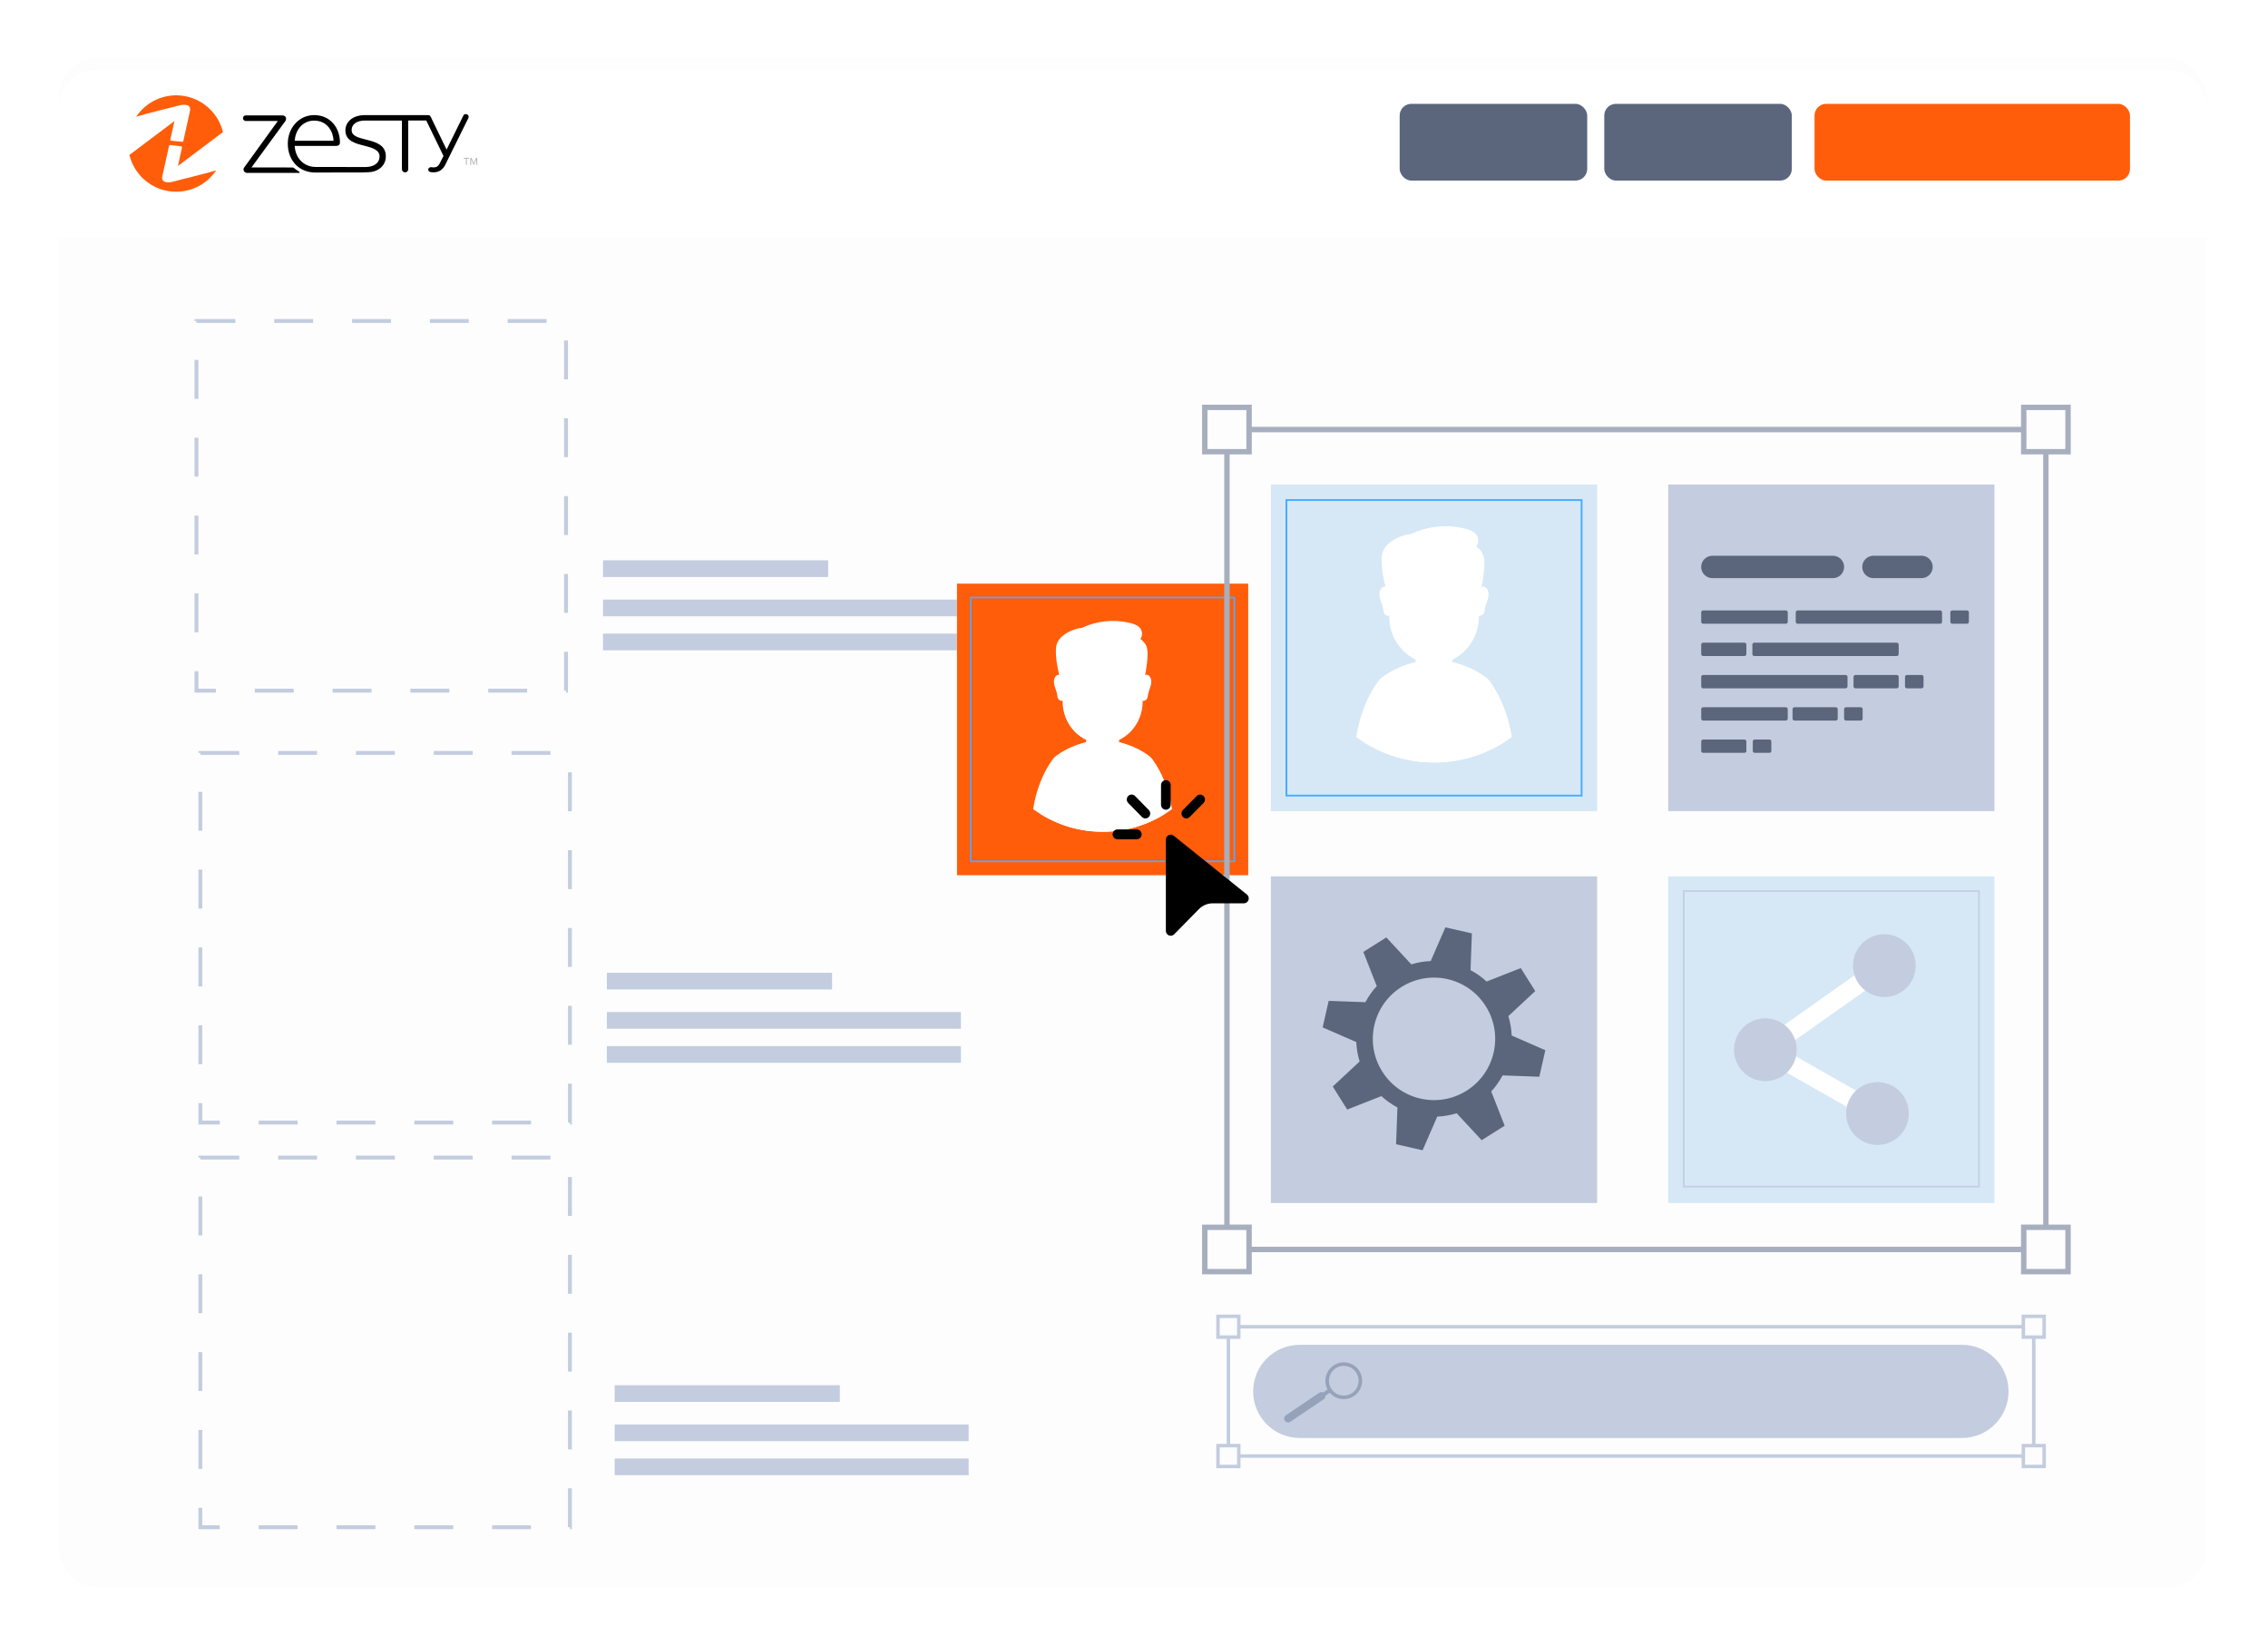 <svg width="583" height="423" viewBox="0 0 583 423" fill="none" xmlns="http://www.w3.org/2000/svg">
<g filter="url(#filter0_d_223_3372)">
<rect x="17" y="10" width="552.245" height="393" rx="10" fill="#FDFDFD"/>
<path d="M65.962 36.233C65.924 36.215 65.652 36.04 65.412 35.868C65.185 35.706 64.989 35.548 64.986 35.545C64.852 35.441 64.762 35.452 64.731 35.452C64.384 35.452 62.57 35.438 62.316 35.438H57.34C57.34 35.438 57.323 35.424 57.33 35.414L63.44 27.053C63.505 26.943 63.56 26.795 63.56 26.668C63.56 26.303 63.281 26.045 62.938 26.045H56.268C56.079 26.045 55.901 26.162 55.822 26.344C55.677 26.668 55.938 27.053 56.296 27.053H62.041C62.041 27.053 62.058 27.066 62.051 27.077L56.004 35.438C55.925 35.538 55.884 35.634 55.877 35.768C55.859 36.129 56.155 36.425 56.516 36.425H65.924C66.03 36.425 66.061 36.281 65.965 36.233H65.962Z" fill="black"/>
<path d="M95.991 25.801C95.761 25.801 95.603 25.976 95.534 26.159L92.545 32.219L89.7 26.334C89.624 26.172 89.507 26.024 89.328 25.993C89.328 25.993 89.315 25.993 89.339 25.993H77.8C76.739 25.993 75.842 26.268 75.203 26.795C74.601 27.29 74.272 27.985 74.272 28.748C74.272 30.671 76.093 31.118 77.697 31.517L77.746 31.531C79.072 31.878 80.443 32.236 80.443 33.471C80.443 34.589 79.498 35.321 78.024 35.366C75.663 35.359 69.767 35.349 68.891 35.349C66.788 35.349 65.242 33.791 65.115 31.552H72.615C73.038 31.552 73.289 31.314 73.289 30.919C73.289 29.615 72.863 28.404 72.086 27.507C71.231 26.516 70.035 25.99 68.63 25.99C67.317 25.99 66.104 26.526 65.221 27.503C64.348 28.466 63.867 29.767 63.867 31.163C63.867 32.632 64.362 33.959 65.259 34.901C66.156 35.84 67.417 36.356 68.812 36.356L77.261 36.346C77.261 36.346 78.415 36.336 79.013 36.246C79.608 36.16 80.216 35.861 80.642 35.5C81.25 34.981 81.573 34.265 81.573 33.433C81.573 31.321 79.677 30.84 78.003 30.416L77.924 30.396C76.57 30.052 75.399 29.756 75.399 28.69C75.399 27.624 76.364 26.974 77.8 26.974H84.48V35.765C84.48 36.085 84.741 36.339 85.061 36.336C85.374 36.332 85.621 36.078 85.621 35.765V26.97H88.878L91.988 33.371L91.352 34.609C91.022 35.294 90.662 35.431 90.181 35.431C90.05 35.431 89.957 35.414 89.885 35.404C89.834 35.397 89.792 35.386 89.751 35.386C89.462 35.386 89.225 35.589 89.225 35.84C89.225 36.071 89.425 36.257 89.71 36.291C89.864 36.305 90.026 36.322 90.184 36.322C91.222 36.322 91.906 35.803 92.345 34.881L96.472 26.537V26.53C96.51 26.437 96.534 26.379 96.534 26.303C96.534 26.021 96.311 25.811 95.991 25.811V25.801ZM68.616 26.987C71.138 26.987 72.093 29.144 72.131 30.623H65.121C65.228 28.807 66.454 26.987 68.616 26.987V26.987Z" fill="black"/>
<path d="M96.037 34.929V33.852H95.693C95.656 33.852 95.621 33.818 95.621 33.78C95.621 33.742 95.656 33.708 95.693 33.708H96.545C96.583 33.708 96.618 33.742 96.618 33.78C96.618 33.818 96.583 33.852 96.545 33.852H96.198V34.929C96.198 34.97 96.164 35.008 96.119 35.008C96.075 35.008 96.037 34.97 96.037 34.929Z" fill="#B3B3B3"/>
<path d="M97.927 34.929V33.925L97.497 34.974C97.49 34.994 97.473 35.008 97.453 35.008C97.432 35.008 97.415 34.998 97.408 34.974L96.982 33.925V34.929C96.982 34.97 96.944 35.008 96.903 35.008C96.855 35.008 96.82 34.97 96.82 34.929V33.835C96.82 33.763 96.879 33.701 96.954 33.701C97.013 33.701 97.061 33.736 97.082 33.787L97.453 34.699L97.824 33.787C97.844 33.736 97.892 33.701 97.951 33.701C98.026 33.701 98.085 33.763 98.085 33.835V34.929C98.085 34.97 98.05 35.008 98.002 35.008C97.961 35.008 97.923 34.97 97.923 34.929H97.927Z" fill="#B3B3B3"/>
<path d="M43.227 37.983C41.993 38.327 40.924 38.117 41.223 36.928C41.519 35.737 42.237 32.329 42.429 31.5C42.447 31.421 42.526 31.369 42.608 31.383L44.646 31.638C44.728 31.651 44.783 31.734 44.766 31.817L44.031 35.173L52.164 29.055C51.363 25.797 48.714 23.156 45.199 22.547C41.708 21.942 38.34 23.51 36.488 26.279C38.292 25.715 42.718 24.645 44.196 24.26C45.532 23.913 46.446 24.198 46.199 25.278C45.927 26.475 45.185 29.877 44.993 30.706C44.975 30.785 44.896 30.836 44.814 30.823L42.776 30.606C42.694 30.592 42.639 30.509 42.656 30.427L43.391 27.07L35.262 33.189C36.059 36.446 38.712 39.087 42.223 39.696C45.714 40.301 49.078 38.733 50.934 35.968C49.185 36.522 44.714 37.571 43.227 37.987V37.983Z" fill="#FF5D0A"/>
<g filter="url(#filter1_d_223_3372)">
<path d="M17 20C17 14.477 21.477 10 27 10H559.245C564.768 10 569.245 14.477 569.245 20V53.099H17V20Z" fill="white"/>
</g>
<rect x="361.789" y="21.688" width="48.212" height="19.723" rx="3" fill="#5B667D"/>
<rect x="414.383" y="21.688" width="48.212" height="19.723" rx="3" fill="#5B667D"/>
<rect x="468.438" y="21.688" width="81.084" height="19.723" rx="3" fill="#FF5D0A"/>
<path d="M78.955 39.16C78.902 39.136 78.515 38.886 78.173 38.641C77.85 38.411 77.571 38.186 77.566 38.181C77.376 38.034 77.249 38.049 77.204 38.049C76.71 38.049 74.128 38.029 73.766 38.029H66.684C66.684 38.029 66.66 38.01 66.669 37.995L75.365 26.094C75.458 25.937 75.537 25.726 75.537 25.545C75.537 25.026 75.141 24.659 74.651 24.659H65.158C64.889 24.659 64.635 24.826 64.522 25.085C64.317 25.545 64.689 26.094 65.197 26.094H73.375C73.375 26.094 73.399 26.113 73.39 26.128L64.782 38.029C64.669 38.171 64.611 38.308 64.601 38.499C64.576 39.013 64.997 39.434 65.51 39.434H78.902C79.053 39.434 79.097 39.229 78.96 39.16H78.955Z" fill="black"/>
<path d="M121.701 24.311C121.374 24.311 121.149 24.561 121.051 24.821L116.796 33.447L112.746 25.07C112.639 24.84 112.472 24.63 112.218 24.586C112.218 24.586 112.198 24.586 112.233 24.586H95.809C94.298 24.586 93.021 24.977 92.112 25.726C91.256 26.431 90.786 27.42 90.786 28.507C90.786 31.244 93.378 31.88 95.662 32.448L95.731 32.468C97.619 32.962 99.57 33.471 99.57 35.229C99.57 36.82 98.225 37.863 96.127 37.926C92.767 37.917 84.374 37.902 83.127 37.902C80.134 37.902 77.933 35.684 77.752 32.497H88.429C89.03 32.497 89.387 32.159 89.387 31.596C89.387 29.741 88.781 28.017 87.675 26.74C86.458 25.33 84.756 24.581 82.755 24.581C80.887 24.581 79.16 25.345 77.904 26.735C76.661 28.106 75.977 29.956 75.977 31.944C75.977 34.034 76.681 35.924 77.957 37.266C79.234 38.602 81.029 39.336 83.014 39.336L95.041 39.322C95.041 39.322 96.684 39.307 97.535 39.18C98.382 39.057 99.247 38.631 99.854 38.117C100.719 37.378 101.179 36.36 101.179 35.175C101.179 32.169 98.48 31.484 96.098 30.881L95.985 30.852C94.058 30.363 92.39 29.942 92.39 28.424C92.39 26.906 93.765 25.981 95.809 25.981H105.317V38.494C105.317 38.95 105.689 39.312 106.143 39.307C106.589 39.302 106.941 38.94 106.941 38.494V25.976H111.577L116.003 35.087L115.099 36.849C114.629 37.824 114.116 38.019 113.431 38.019C113.245 38.019 113.113 37.995 113.01 37.98C112.937 37.971 112.878 37.956 112.819 37.956C112.409 37.956 112.071 38.245 112.071 38.602C112.071 38.93 112.355 39.194 112.761 39.243C112.981 39.263 113.211 39.287 113.436 39.287C114.913 39.287 115.886 38.548 116.512 37.236L122.386 25.359V25.349C122.44 25.217 122.474 25.134 122.474 25.026C122.474 24.625 122.156 24.326 121.701 24.326V24.311ZM82.736 26C86.326 26 87.685 29.07 87.739 31.175H77.762C77.913 28.59 79.659 26 82.736 26V26Z" fill="black"/>
<path d="M121.768 37.304V35.772H121.278C121.225 35.772 121.176 35.723 121.176 35.669C121.176 35.615 121.225 35.566 121.278 35.566H122.491C122.545 35.566 122.594 35.615 122.594 35.669C122.594 35.723 122.545 35.772 122.491 35.772H121.997V37.304C121.997 37.363 121.949 37.417 121.885 37.417C121.821 37.417 121.768 37.363 121.768 37.304Z" fill="#B3B3B3"/>
<path d="M124.458 37.304V35.875L123.846 37.368C123.837 37.397 123.812 37.417 123.783 37.417C123.753 37.417 123.729 37.402 123.719 37.368L123.113 35.875V37.304C123.113 37.363 123.059 37.417 123 37.417C122.932 37.417 122.883 37.363 122.883 37.304V35.748C122.883 35.645 122.966 35.557 123.074 35.557C123.157 35.557 123.225 35.606 123.255 35.679L123.783 36.976L124.311 35.679C124.34 35.606 124.409 35.557 124.492 35.557C124.6 35.557 124.683 35.645 124.683 35.748V37.304C124.683 37.363 124.634 37.417 124.565 37.417C124.507 37.417 124.453 37.363 124.453 37.304H124.458Z" fill="#B3B3B3"/>
<path d="M46.599 41.652C44.843 42.141 43.322 41.843 43.747 40.149C44.168 38.455 45.19 33.603 45.464 32.423C45.489 32.311 45.601 32.237 45.718 32.257L48.619 32.619C48.736 32.639 48.814 32.756 48.79 32.874L47.743 37.652L59.32 28.943C58.18 24.306 54.41 20.547 49.406 19.68C44.437 18.818 39.644 21.051 37.008 24.992C39.575 24.189 45.875 22.666 47.978 22.118C49.88 21.624 51.181 22.03 50.829 23.567C50.443 25.271 49.387 30.113 49.113 31.293C49.088 31.405 48.976 31.479 48.858 31.459L45.958 31.151C45.841 31.131 45.762 31.014 45.787 30.896L46.834 26.118L35.262 34.827C36.396 39.463 40.172 43.223 45.171 44.09C50.14 44.952 54.928 42.719 57.569 38.783C55.08 39.571 48.717 41.064 46.599 41.657V41.652Z" fill="#FF5D0A"/>
<path d="M214.885 139H157V143.292H214.885V139Z" fill="#C3CDDF"/>
<path d="M248 149.093H157V153.385H248V149.093Z" fill="#C3CDDF"/>
<path d="M248 157.839H157V162.131H248V157.839Z" fill="#C3CDDF"/>
<path d="M215.885 245H158V249.292H215.885V245Z" fill="#C3CDDF"/>
<path d="M249 255.093H158V259.385H249V255.093Z" fill="#C3CDDF"/>
<path d="M249 263.839H158V268.131H249V263.839Z" fill="#C3CDDF"/>
<path d="M217.885 351H160V355.292H217.885V351Z" fill="#C3CDDF"/>
<path d="M251 361.093H160V365.385H251V361.093Z" fill="#C3CDDF"/>
<path d="M251 369.839H160V374.131H251V369.839Z" fill="#C3CDDF"/>
<path d="M412.549 119.522H328.691V203.462H412.549V119.522Z" fill="#D6E8F5"/>
<path d="M370.619 190.953C378.095 190.953 385.004 188.531 390.609 184.43C389.752 178.898 387.767 173.964 384.998 170.122C384.726 169.742 384.394 169.404 384.002 169.114C380.34 166.372 375.688 164.717 370.613 164.717C365.539 164.717 360.893 166.366 357.224 169.114C356.838 169.404 356.506 169.742 356.229 170.122C353.459 173.964 351.48 178.898 350.617 184.43C356.229 188.531 363.131 190.953 370.607 190.953H370.619Z" fill="white"/>
<path d="M370.62 190.953C377.142 190.953 383.236 189.105 388.413 185.91C387.798 179.701 385.958 174.151 383.291 169.923C383.049 169.543 382.76 169.198 382.416 168.908C379.188 166.148 375.091 164.487 370.626 164.487C366.161 164.487 362.064 166.148 358.83 168.908C358.486 169.198 358.196 169.543 357.955 169.923C355.288 174.151 353.447 179.701 352.832 185.91C358.009 189.105 364.097 190.953 370.626 190.953H370.62Z" fill="white"/>
<path d="M365.871 156.135V165.635C365.871 166.62 367.995 167.411 370.62 167.411C373.244 167.411 375.368 166.614 375.368 165.635V156.135H365.877H365.871Z" fill="white"/>
<path d="M384.154 146.224C383.967 145.976 383.719 145.801 383.394 145.753C382.452 145.608 381.644 146.779 381.318 147.516C381.288 147.577 381.3 147.631 381.306 147.679C380.516 149.002 380.075 150.306 380.274 151.901C380.31 152.203 380.54 152.348 380.775 152.372C381.24 153.036 382.133 153.526 382.917 153.121C383.472 152.837 383.593 152.251 383.665 151.696C383.87 149.962 385.415 147.909 384.154 146.23V146.224Z" fill="white"/>
<path d="M357.574 151.696C357.641 152.257 357.761 152.837 358.322 153.121C359.113 153.526 360 153.036 360.464 152.372C360.7 152.348 360.929 152.197 360.965 151.901C361.158 150.306 360.718 149.002 359.933 147.679C359.939 147.631 359.952 147.577 359.921 147.516C359.596 146.779 358.787 145.608 357.846 145.753C357.52 145.801 357.267 145.976 357.086 146.224C355.83 147.909 357.369 149.956 357.574 151.69V151.696Z" fill="white"/>
<path d="M383.575 139.544C383.563 139.254 383.532 138.97 383.496 138.68C383.4 137.991 383.213 137.321 382.814 136.741C382.718 136.602 381.553 135.352 381.469 135.455C381.813 135.02 382 134.464 381.964 133.776C381.855 131.771 379.81 131.112 378.15 130.75C373.607 129.747 368.919 130.273 364.803 132.175C364.472 132.326 363.941 132.332 363.567 132.423C363.09 132.544 362.625 132.683 362.167 132.852C361.213 133.202 360.296 133.661 359.482 134.271C358.727 134.839 358.058 135.545 357.635 136.403C357.116 137.454 357.141 138.571 357.177 139.719C357.255 142.479 358.003 145.299 358.643 147.975C358.758 148.47 358.824 149.992 359.313 150.246C361.678 151.478 364.81 151.394 367.404 151.339C371.417 151.255 375.417 150.566 379.429 150.675C379.906 150.687 380.389 150.693 380.859 150.747C381.179 150.784 381.577 150.898 381.861 150.687C381.982 150.602 382.012 150.439 382.036 150.294C382.615 146.737 383.575 143.174 383.575 139.544V139.544Z" fill="white"/>
<path d="M380.127 139.018H379.729C378.969 139.018 378.233 139.199 377.515 139.452C376.38 139.851 373.719 140.129 370.624 140.129C367.529 140.129 364.868 139.851 363.733 139.452C363.015 139.199 362.279 139.018 361.519 139.018H361.121C360.005 139.018 359.105 139.924 359.105 141.035V153.452C359.105 160.151 364.264 165.58 370.63 165.58C376.996 165.58 382.155 160.151 382.155 153.452V141.035C382.155 139.917 381.249 139.018 380.139 139.018H380.127Z" fill="white"/>
<path d="M408.791 199.7H332.445V123.279H408.791V199.7ZM332.91 199.235H408.326V123.744H332.91V199.235Z" fill="#4AACFF"/>
<path d="M322.858 145H248V219.931H322.858V145Z" fill="#FF5D0A"/>
<path d="M285.43 208.764C292.103 208.764 298.27 206.602 303.274 202.942C302.509 198.003 300.737 193.598 298.265 190.169C298.022 189.829 297.726 189.528 297.376 189.269C294.107 186.821 289.954 185.344 285.424 185.344C280.894 185.344 276.747 186.816 273.472 189.269C273.127 189.528 272.831 189.829 272.583 190.169C270.111 193.598 268.344 198.003 267.574 202.942C272.583 206.602 278.745 208.764 285.419 208.764H285.43Z" fill="white"/>
<path d="M285.429 208.765C291.252 208.765 296.692 207.115 301.313 204.263C300.764 198.721 299.121 193.766 296.74 189.992C296.525 189.652 296.266 189.345 295.959 189.086C293.078 186.622 289.421 185.14 285.435 185.14C281.449 185.14 277.792 186.622 274.905 189.086C274.598 189.345 274.339 189.652 274.124 189.992C271.743 193.766 270.1 198.721 269.551 204.263C274.172 207.115 279.607 208.765 285.435 208.765H285.429Z" fill="white"/>
<path d="M281.188 177.683V186.163C281.188 187.042 283.083 187.749 285.426 187.749C287.769 187.749 289.665 187.037 289.665 186.163V177.683H281.193H281.188Z" fill="white"/>
<path d="M297.51 168.835C297.343 168.614 297.122 168.457 296.831 168.414C295.991 168.285 295.269 169.331 294.978 169.989C294.951 170.043 294.962 170.091 294.967 170.134C294.262 171.315 293.869 172.479 294.046 173.903C294.079 174.172 294.283 174.302 294.494 174.323C294.908 174.916 295.705 175.353 296.406 174.992C296.901 174.739 297.009 174.216 297.073 173.72C297.257 172.172 298.635 170.339 297.51 168.84V168.835Z" fill="white"/>
<path d="M273.786 173.72C273.845 174.221 273.953 174.739 274.454 174.992C275.159 175.353 275.951 174.916 276.366 174.323C276.576 174.302 276.781 174.167 276.813 173.903C276.985 172.479 276.592 171.315 275.892 170.134C275.897 170.091 275.908 170.043 275.881 169.989C275.59 169.331 274.868 168.285 274.028 168.414C273.737 168.457 273.511 168.614 273.35 168.835C272.229 170.339 273.603 172.167 273.786 173.714V173.72Z" fill="white"/>
<path d="M296.997 162.872C296.987 162.614 296.96 162.36 296.927 162.101C296.841 161.487 296.674 160.888 296.319 160.371C296.233 160.247 295.193 159.131 295.118 159.222C295.425 158.834 295.592 158.338 295.559 157.724C295.462 155.934 293.636 155.346 292.155 155.022C288.099 154.127 283.914 154.597 280.241 156.295C279.945 156.43 279.471 156.435 279.137 156.516C278.711 156.624 278.297 156.748 277.887 156.899C277.036 157.211 276.217 157.621 275.49 158.166C274.817 158.672 274.219 159.303 273.842 160.069C273.379 161.007 273.401 162.004 273.433 163.029C273.503 165.493 274.171 168.011 274.742 170.399C274.844 170.841 274.903 172.2 275.34 172.426C277.451 173.526 280.246 173.451 282.562 173.402C286.144 173.327 289.715 172.712 293.297 172.809C293.723 172.82 294.154 172.825 294.574 172.874C294.859 172.906 295.215 173.008 295.468 172.82C295.576 172.744 295.602 172.599 295.624 172.469C296.141 169.294 296.997 166.113 296.997 162.872V162.872Z" fill="white"/>
<path d="M293.918 162.403H293.562C292.884 162.403 292.227 162.565 291.586 162.792C290.573 163.147 288.198 163.395 285.435 163.395C282.672 163.395 280.296 163.147 279.284 162.792C278.643 162.565 277.985 162.403 277.307 162.403H276.951C275.955 162.403 275.152 163.212 275.152 164.204V175.289C275.152 181.268 279.758 186.115 285.44 186.115C291.122 186.115 295.728 181.268 295.728 175.289V164.204C295.728 163.207 294.92 162.403 293.929 162.403H293.918Z" fill="white"/>
<path d="M319.503 216.572H251.352V148.354H319.503V216.572ZM251.766 216.157H319.089V148.769H251.766V216.157Z" fill="#4AACFF"/>
<path d="M514.674 119.522H430.816V203.462H514.674V119.522Z" fill="#C3CDDF"/>
<path d="M473.158 137.823H442.175C440.588 137.823 439.297 139.11 439.297 140.704C439.297 142.293 440.582 143.585 442.175 143.585H473.158C474.745 143.585 476.037 142.299 476.037 140.704C476.037 139.116 474.751 137.823 473.158 137.823Z" fill="#5B667D"/>
<path d="M461.056 151.878H439.799C439.526 151.878 439.305 152.1 439.305 152.373V154.813C439.305 155.087 439.526 155.308 439.799 155.308H461.056C461.33 155.308 461.551 155.087 461.551 154.813V152.373C461.551 152.1 461.33 151.878 461.056 151.878Z" fill="#5B667D"/>
<path d="M461.056 176.762H439.799C439.526 176.762 439.305 176.983 439.305 177.257V179.697C439.305 179.971 439.526 180.192 439.799 180.192H461.056C461.33 180.192 461.551 179.971 461.551 179.697V177.257C461.551 176.983 461.33 176.762 461.056 176.762Z" fill="#5B667D"/>
<path d="M450.419 160.171H439.799C439.526 160.171 439.305 160.393 439.305 160.666V163.106C439.305 163.38 439.526 163.601 439.799 163.601H450.419C450.692 163.601 450.914 163.38 450.914 163.106V160.666C450.914 160.393 450.692 160.171 450.419 160.171Z" fill="#5B667D"/>
<path d="M489.571 168.469H478.952C478.679 168.469 478.457 168.69 478.457 168.964V171.404C478.457 171.678 478.679 171.899 478.952 171.899H489.571C489.845 171.899 490.066 171.678 490.066 171.404V168.964C490.066 168.69 489.845 168.469 489.571 168.469Z" fill="#5B667D"/>
<path d="M473.899 176.762H463.28C463.007 176.762 462.785 176.983 462.785 177.257V179.697C462.785 179.971 463.007 180.192 463.28 180.192H473.899C474.173 180.192 474.394 179.971 474.394 179.697V177.257C474.394 176.983 474.173 176.762 473.899 176.762Z" fill="#5B667D"/>
<path d="M500.719 151.878H464.1C463.827 151.878 463.605 152.1 463.605 152.373V154.813C463.605 155.087 463.827 155.308 464.1 155.308H500.719C500.993 155.308 501.214 155.087 501.214 154.813V152.373C501.214 152.1 500.993 151.878 500.719 151.878Z" fill="#5B667D"/>
<path d="M476.418 168.469H439.799C439.526 168.469 439.305 168.69 439.305 168.964V171.404C439.305 171.678 439.526 171.899 439.799 171.899H476.418C476.692 171.899 476.913 171.678 476.913 171.404V168.964C476.913 168.69 476.692 168.469 476.418 168.469Z" fill="#5B667D"/>
<path d="M489.571 160.171H452.952C452.679 160.171 452.457 160.393 452.457 160.666V163.106C452.457 163.38 452.679 163.601 452.952 163.601H489.571C489.844 163.601 490.066 163.38 490.066 163.106V160.666C490.066 160.393 489.844 160.171 489.571 160.171Z" fill="#5B667D"/>
<path d="M507.616 151.878H503.839C503.565 151.878 503.344 152.1 503.344 152.373V154.813C503.344 155.087 503.565 155.308 503.839 155.308H507.616C507.889 155.308 508.11 155.087 508.11 154.813V152.373C508.11 152.1 507.889 151.878 507.616 151.878Z" fill="#5B667D"/>
<path d="M495.959 168.469H492.182C491.909 168.469 491.688 168.69 491.688 168.964V171.404C491.688 171.678 491.909 171.899 492.182 171.899H495.959C496.233 171.899 496.454 171.678 496.454 171.404V168.964C496.454 168.69 496.233 168.469 495.959 168.469Z" fill="#5B667D"/>
<path d="M480.307 176.762H476.53C476.257 176.762 476.035 176.983 476.035 177.257V179.697C476.035 179.971 476.257 180.192 476.53 180.192H480.307C480.58 180.192 480.802 179.971 480.802 179.697V177.257C480.802 176.983 480.58 176.762 480.307 176.762Z" fill="#5B667D"/>
<path d="M450.419 185.054H439.799C439.526 185.054 439.305 185.275 439.305 185.549V187.989C439.305 188.263 439.526 188.484 439.799 188.484H450.419C450.692 188.484 450.914 188.263 450.914 187.989V185.549C450.914 185.275 450.692 185.054 450.419 185.054Z" fill="#5B667D"/>
<path d="M456.834 185.054H453.057C452.784 185.054 452.562 185.275 452.562 185.549V187.989C452.562 188.263 452.784 188.484 453.057 188.484H456.834C457.108 188.484 457.329 188.263 457.329 187.989V185.549C457.329 185.275 457.108 185.054 456.834 185.054Z" fill="#5B667D"/>
<path d="M495.935 137.823H483.577C481.99 137.823 480.699 139.11 480.699 140.704C480.699 142.293 481.984 143.585 483.577 143.585H495.935C497.521 143.585 498.813 142.299 498.813 140.704C498.813 139.116 497.527 137.823 495.935 137.823Z" fill="#5B667D"/>
<path d="M412.549 220.229H328.691V304.169H412.549V220.229Z" fill="#C3CDDF"/>
<path d="M382.871 288.032L388.778 284.305L385.327 275.511C386.485 274.249 387.463 272.86 388.247 271.38L397.684 271.725L399.235 264.906L390.582 261.131C390.516 259.458 390.232 257.779 389.731 256.142L396.64 249.71L392.923 243.797L384.138 247.252C382.877 246.092 381.489 245.114 380.011 244.328L380.355 234.882L373.543 233.33L369.772 241.991C368.1 242.057 366.423 242.341 364.788 242.843L358.362 235.921L352.449 239.642L355.9 248.435C354.742 249.698 353.764 251.087 352.98 252.567L343.543 252.222L341.992 259.041L350.645 262.816C350.711 264.489 350.995 266.168 351.495 267.805L344.587 274.237L348.304 280.156L357.089 276.701C358.35 277.861 359.738 278.839 361.216 279.624L360.872 289.071L367.684 290.623L371.455 281.962C373.127 281.895 374.804 281.612 376.439 281.11L382.865 288.032H382.871ZM357.306 270.372C352.678 263.015 354.886 253.291 362.242 248.665C369.591 244.032 379.305 246.243 383.927 253.605C388.555 260.962 386.347 270.686 378.991 275.312C371.642 279.945 361.928 277.734 357.306 270.372V270.372Z" fill="#5B667D"/>
<path d="M534.292 111.792V99H521.513V104.701H323.78V99H311V111.792H316.696V309.72H311V322.512H323.78V316.81H521.513V322.512H534.292V309.72H528.596V111.792H534.292ZM522.901 100.389H532.899V110.397H522.901V100.389ZM312.388 100.389H322.386V110.397H312.388V100.389ZM322.386 321.116H312.388V311.109H322.386V321.116ZM532.899 321.116H522.901V311.109H532.899V321.116ZM527.203 309.713H521.507V315.415H323.78V309.713H318.084V111.792H323.78V106.091H521.513V111.792H527.209V309.72L527.203 309.713Z" fill="#A7AFBF"/>
<path d="M514.674 220.229H430.816V304.169H514.674V220.229Z" fill="#D6E8F5"/>
<path d="M510.916 300.195H434.57V223.774H510.916V300.195ZM435.035 299.73H510.451V224.239H435.035V299.73Z" fill="#C4D0E7"/>
<path d="M455.651 267.176C454.951 267.134 454.275 266.783 453.84 266.167C453.08 265.086 453.334 263.588 454.414 262.827L485.005 241.205C486.085 240.444 487.575 240.698 488.342 241.779C489.102 242.86 488.848 244.358 487.768 245.119L457.177 266.741C456.712 267.067 456.175 267.206 455.651 267.176Z" fill="white"/>
<path d="M484.471 283.574C484.115 283.549 483.766 283.453 483.434 283.266L454.61 266.874C453.458 266.221 453.06 264.76 453.711 263.606C454.363 262.459 455.829 262.054 456.976 262.706L485.799 279.098C486.951 279.75 487.35 281.212 486.698 282.366C486.233 283.187 485.352 283.628 484.471 283.574V283.574Z" fill="white"/>
<path d="M463.84 265.273C464.111 260.822 460.727 256.999 456.28 256.727C451.833 256.455 448.013 259.844 447.742 264.295C447.47 268.746 450.855 272.569 455.302 272.841C459.749 273.113 463.568 269.725 463.84 265.273Z" fill="#C3CDDF"/>
<path d="M494.43 243.651C494.701 239.2 491.316 235.377 486.869 235.105C482.423 234.833 478.603 238.222 478.332 242.673C478.06 247.124 481.445 250.947 485.892 251.219C490.339 251.491 494.158 248.103 494.43 243.651Z" fill="#C3CDDF"/>
<path d="M492.668 281.665C492.94 277.214 489.555 273.391 485.108 273.119C480.661 272.847 476.841 276.235 476.57 280.687C476.298 285.138 479.683 288.961 484.13 289.233C488.577 289.505 492.397 286.116 492.668 281.665Z" fill="#C3CDDF"/>
<path d="M506.341 340.619H336.092C329.485 340.619 324.133 345.976 324.133 352.59C324.133 359.203 329.485 364.561 336.092 364.561H506.347C512.954 364.561 518.306 359.203 518.306 352.59C518.306 345.976 512.954 340.619 506.347 340.619H506.341Z" fill="#C3CDDF"/>
<path d="M351.343 347.209C349.883 345.046 346.95 344.473 344.784 345.934C342.751 347.305 342.129 349.981 343.27 352.095L342.129 352.862C341.815 352.711 341.435 352.723 341.122 352.934L332.548 358.726C332.083 359.04 331.962 359.669 332.276 360.134C332.59 360.599 333.217 360.719 333.682 360.405L342.256 354.613C342.564 354.402 342.721 354.052 342.696 353.707L343.843 352.934C345.381 354.734 348.06 355.127 350.064 353.774C352.224 352.312 352.797 349.377 351.337 347.209H351.343ZM344.265 351.986C343.089 350.241 343.547 347.867 345.291 346.689C347.035 345.511 349.406 345.97 350.583 347.716C351.759 349.461 351.301 351.835 349.557 353.013C347.813 354.19 345.442 353.731 344.265 351.986Z" fill="#96A2B9"/>
<path d="M522.115 368.758H320.441V369.652H522.115V368.758Z" fill="#C3CDDF"/>
<path d="M318.213 338.65H317.32V366.53H318.213V338.65Z" fill="#C3CDDF"/>
<path d="M522.115 335.527H320.441V336.421H522.115V335.527Z" fill="#C3CDDF"/>
<path d="M525.229 338.65H524.336V366.614H525.229V338.65Z" fill="#C3CDDF"/>
<path d="M527.903 339.091H521.664V332.846H527.903V339.091ZM522.557 338.197H527.01V333.74H522.557V338.197Z" fill="#C3CDDF"/>
<path d="M320.88 339.091H314.641V332.846H320.88V339.091ZM315.534 338.197H319.987V333.74H315.534V338.197Z" fill="#C3CDDF"/>
<path d="M527.903 372.327H521.664V366.082H527.903V372.327ZM522.557 371.433H527.01V366.976H522.557V371.433Z" fill="#C3CDDF"/>
<path d="M320.88 372.327H314.641V366.082H320.88V372.327ZM315.534 371.433H319.987V366.976H315.534V371.433Z" fill="#C3CDDF"/>
<rect x="52.5" y="77.5" width="95" height="95" stroke="#C3CDDF" stroke-dasharray="10 10"/>
<rect x="53.5" y="188.5" width="95" height="95" stroke="#C3CDDF" stroke-dasharray="10 10"/>
<rect x="53.5" y="292.5" width="95" height="95" stroke="#C3CDDF" stroke-dasharray="10 10"/>
<path d="M301.692 195.496C302.022 195.496 302.338 195.63 302.572 195.867C302.805 196.105 302.936 196.427 302.936 196.762V201.828C302.936 202.164 302.805 202.486 302.572 202.724C302.338 202.961 302.022 203.094 301.692 203.094C301.362 203.094 301.045 202.961 300.812 202.724C300.578 202.486 300.447 202.164 300.447 201.828V196.762C300.447 196.427 300.578 196.105 300.812 195.867C301.045 195.63 301.362 195.496 301.692 195.496V195.496ZM292.008 199.574C292.124 199.456 292.261 199.362 292.412 199.299C292.563 199.235 292.725 199.202 292.889 199.202C293.053 199.202 293.215 199.235 293.366 199.299C293.517 199.362 293.655 199.456 293.77 199.574L297.29 203.158C297.409 203.275 297.504 203.414 297.569 203.569C297.635 203.723 297.669 203.89 297.67 204.058C297.672 204.226 297.64 204.393 297.578 204.548C297.515 204.704 297.423 204.845 297.306 204.964C297.189 205.083 297.05 205.177 296.897 205.241C296.744 205.304 296.58 205.336 296.415 205.335C296.25 205.334 296.086 205.299 295.934 205.232C295.783 205.166 295.645 205.069 295.53 204.948L292.01 201.367C291.777 201.13 291.646 200.808 291.646 200.472C291.646 200.136 291.777 199.814 292.01 199.576L292.008 199.574ZM311.375 199.574C311.491 199.692 311.583 199.831 311.646 199.985C311.709 200.139 311.741 200.304 311.741 200.47C311.741 200.637 311.709 200.802 311.646 200.956C311.583 201.11 311.491 201.249 311.375 201.367L307.85 204.948C307.736 205.069 307.598 205.166 307.446 205.232C307.295 205.299 307.131 205.334 306.966 205.335C306.801 205.336 306.637 205.304 306.484 205.241C306.331 205.177 306.192 205.083 306.075 204.964C305.958 204.845 305.866 204.704 305.803 204.548C305.741 204.393 305.709 204.226 305.711 204.058C305.712 203.89 305.746 203.723 305.812 203.569C305.877 203.414 305.972 203.275 306.09 203.158L309.61 199.576C309.844 199.339 310.16 199.206 310.49 199.206C310.821 199.206 311.137 199.339 311.37 199.576L311.375 199.574ZM288 209.426C288 209.091 288.131 208.768 288.365 208.531C288.598 208.293 288.915 208.16 289.245 208.16H294.223C294.554 208.16 294.87 208.293 295.104 208.531C295.337 208.768 295.468 209.091 295.468 209.426C295.468 209.762 295.337 210.084 295.104 210.322C294.87 210.559 294.554 210.693 294.223 210.693H289.245C288.915 210.693 288.598 210.559 288.365 210.322C288.131 210.084 288 209.762 288 209.426ZM301.692 210.774V234.227C301.691 234.478 301.764 234.724 301.901 234.932C302.037 235.141 302.232 235.304 302.46 235.4C302.687 235.496 302.938 235.521 303.18 235.472C303.422 235.423 303.644 235.302 303.818 235.124L310.19 228.64C311.124 227.69 312.39 227.156 313.711 227.156H321.756C322.015 227.156 322.267 227.074 322.477 226.921C322.688 226.769 322.846 226.554 322.931 226.305C323.016 226.057 323.023 225.788 322.95 225.536C322.878 225.283 322.731 225.06 322.528 224.897L303.708 209.778C303.525 209.631 303.304 209.539 303.071 209.513C302.839 209.487 302.604 209.529 302.393 209.633C302.183 209.737 302.005 209.899 301.881 210.101C301.757 210.302 301.691 210.536 301.692 210.774Z" fill="black"/>
</g>
<defs>
<filter id="filter0_d_223_3372" x="0" y="0" width="582.246" height="423" filterUnits="userSpaceOnUse" color-interpolation-filters="sRGB">
<feFlood flood-opacity="0" result="BackgroundImageFix"/>
<feColorMatrix in="SourceAlpha" type="matrix" values="0 0 0 0 0 0 0 0 0 0 0 0 0 0 0 0 0 0 127 0" result="hardAlpha"/>
<feOffset dx="-2" dy="5"/>
<feGaussianBlur stdDeviation="7.5"/>
<feComposite in2="hardAlpha" operator="out"/>
<feColorMatrix type="matrix" values="0 0 0 0 0.221 0 0 0 0 0.221 0 0 0 0 0.221 0 0 0 0.09 0"/>
<feBlend mode="normal" in2="BackgroundImageFix" result="effect1_dropShadow_223_3372"/>
<feBlend mode="normal" in="SourceGraphic" in2="effect1_dropShadow_223_3372" result="shape"/>
</filter>
<filter id="filter1_d_223_3372" x="15" y="10" width="556.246" height="48.099" filterUnits="userSpaceOnUse" color-interpolation-filters="sRGB">
<feFlood flood-opacity="0" result="BackgroundImageFix"/>
<feColorMatrix in="SourceAlpha" type="matrix" values="0 0 0 0 0 0 0 0 0 0 0 0 0 0 0 0 0 0 127 0" result="hardAlpha"/>
<feOffset dy="3"/>
<feGaussianBlur stdDeviation="1"/>
<feComposite in2="hardAlpha" operator="out"/>
<feColorMatrix type="matrix" values="0 0 0 0 0.549 0 0 0 0 0.596 0 0 0 0 0.643 0 0 0 0.04 0"/>
<feBlend mode="normal" in2="BackgroundImageFix" result="effect1_dropShadow_223_3372"/>
<feBlend mode="normal" in="SourceGraphic" in2="effect1_dropShadow_223_3372" result="shape"/>
</filter>
</defs>
</svg>
